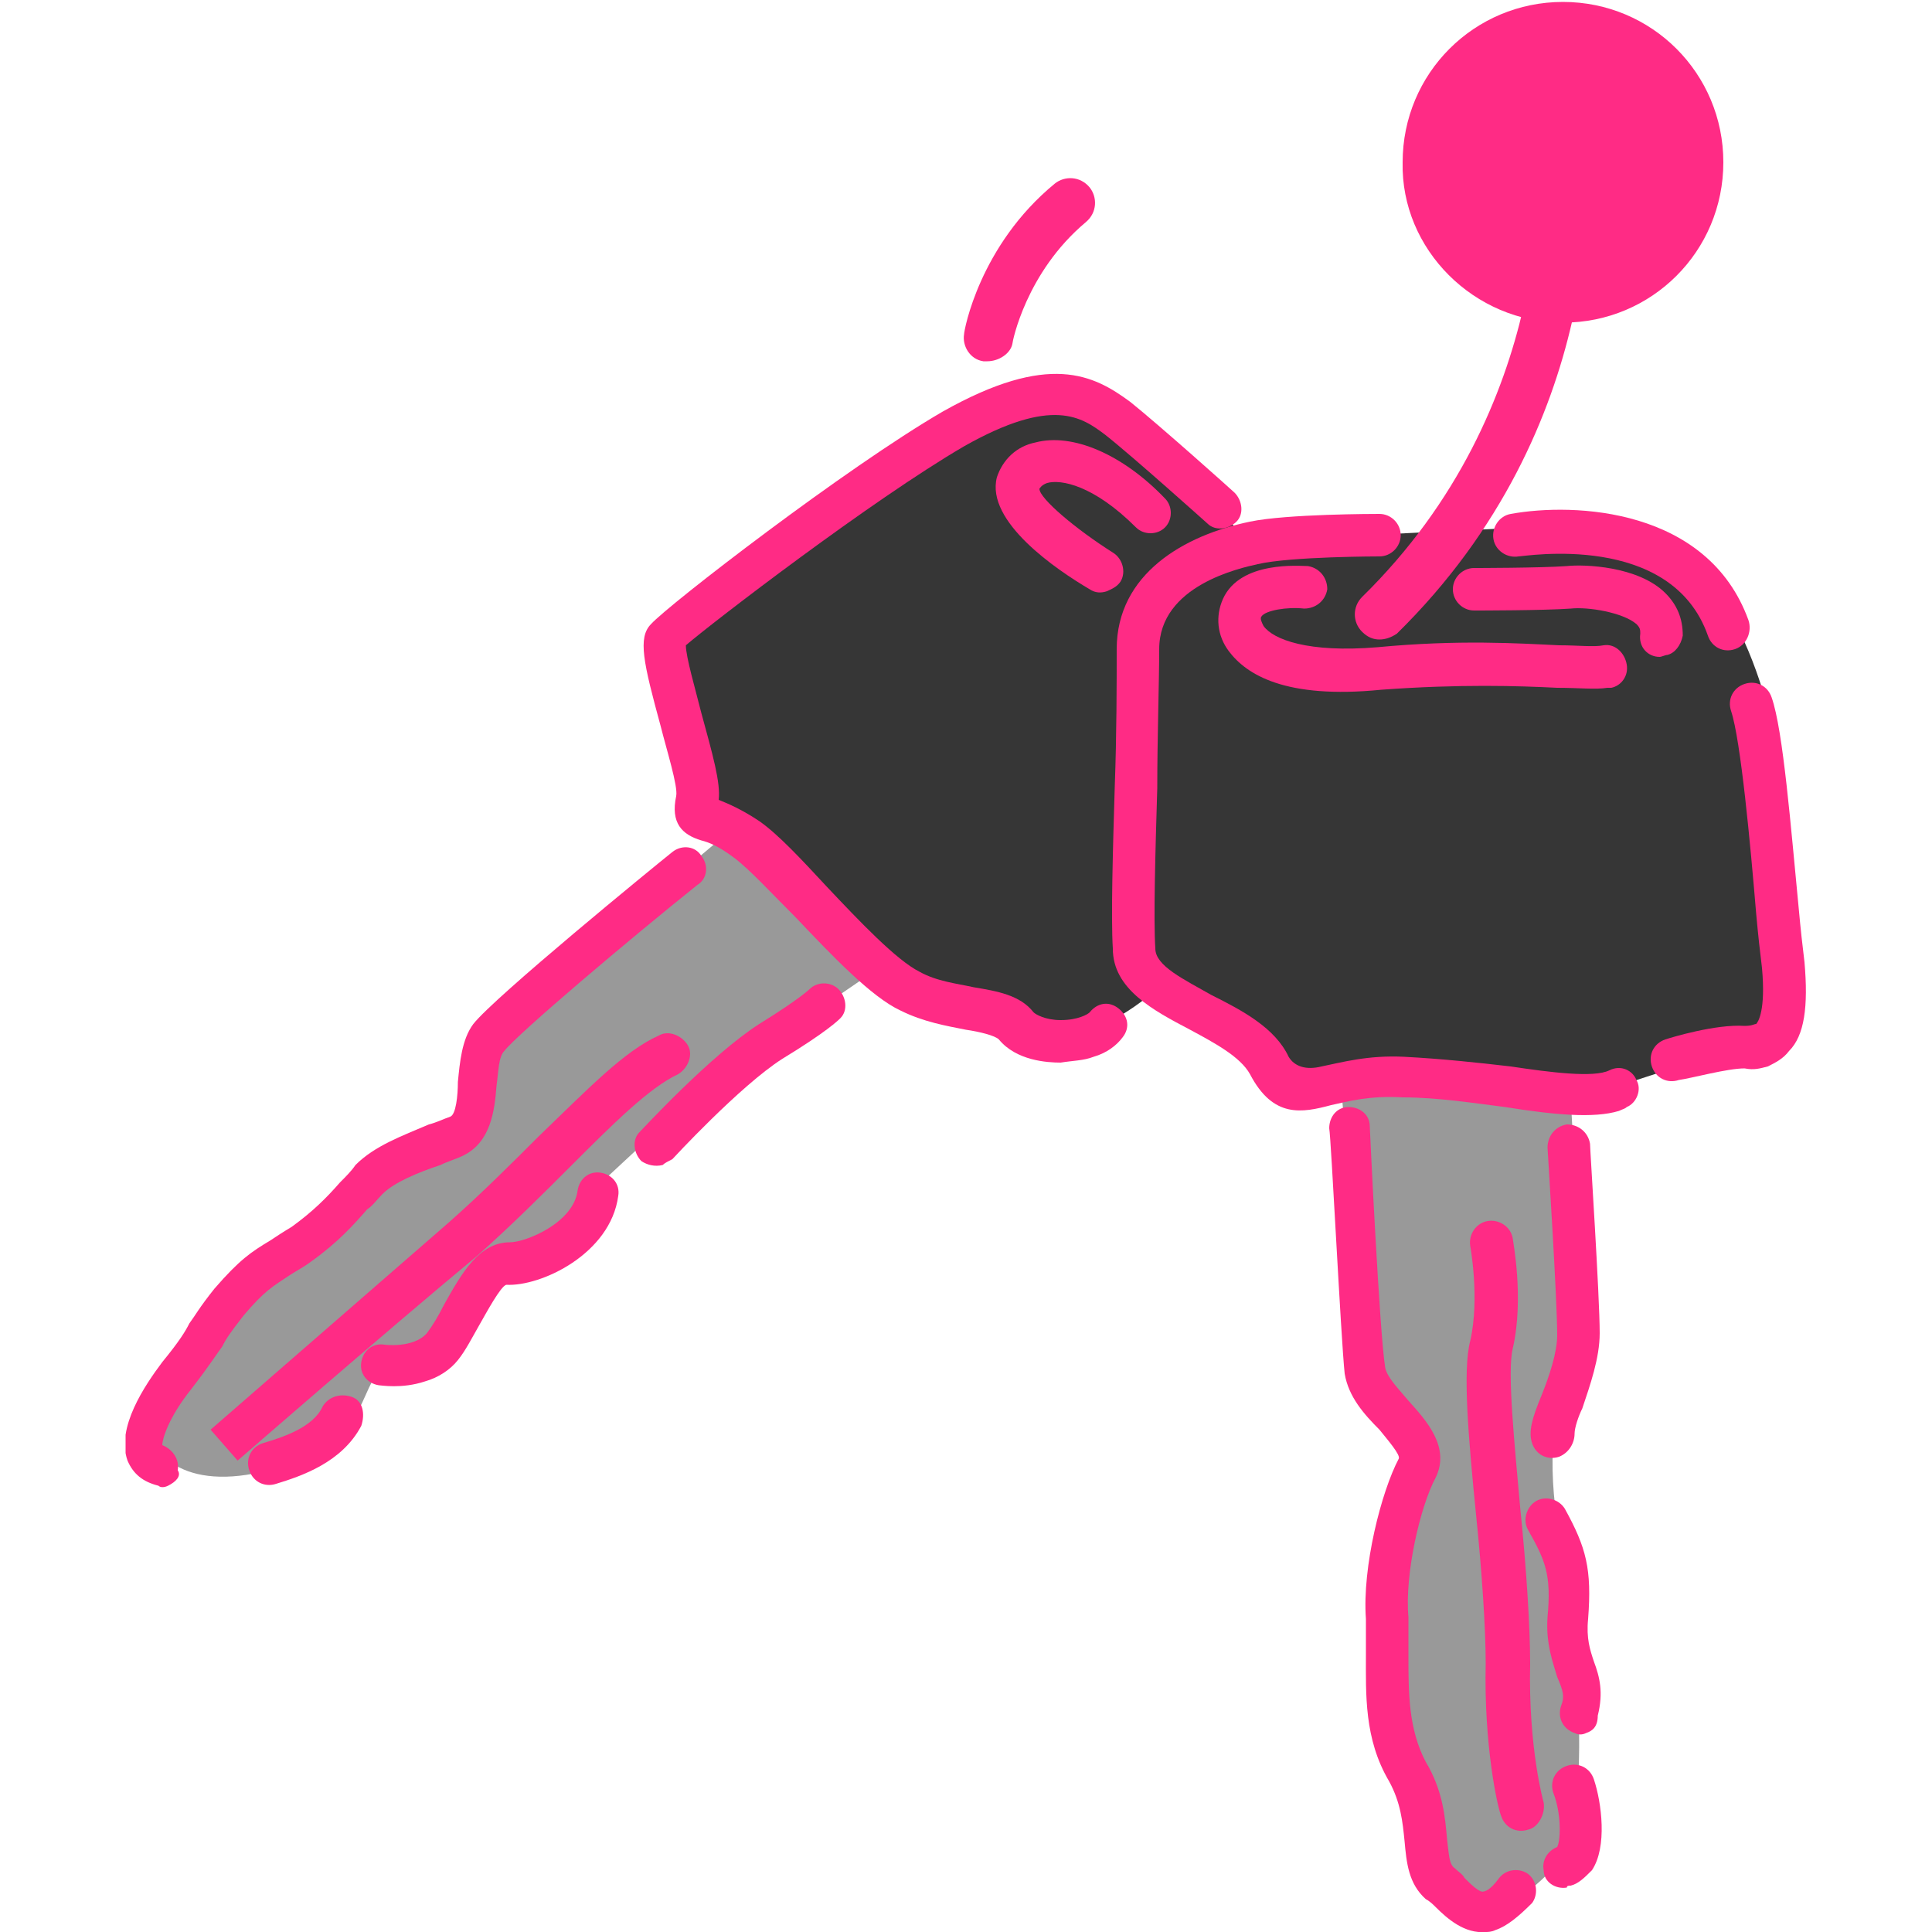 <?xml version="1.0" encoding="utf-8"?>
<!-- Generator: Adobe Illustrator 28.3.0, SVG Export Plug-In . SVG Version: 6.00 Build 0)  -->
<svg version="1.1" id="圖層_1" xmlns="http://www.w3.org/2000/svg" xmlns:xlink="http://www.w3.org/1999/xlink" x="0px" y="0px"
	 viewBox="0 0 100 100" style="enable-background:new 0 0 100 100;" xml:space="preserve">
<style type="text/css">
	.st0{clip-path:url(#SVGID_00000067931540214207774150000000116273782346021784_);}
	.st1{fill-rule:evenodd;clip-rule:evenodd;fill:#999999;}
	.st2{fill-rule:evenodd;clip-rule:evenodd;fill:#363636;}
	.st3{fill:#FF2B85;}
</style>
<g>
	<defs>
		<rect id="SVGID_1_" x="6.5" width="87" height="100"/>
	</defs>
	<clipPath id="SVGID_00000070078474983600866680000002807288952314883977_">
		<use xlink:href="#SVGID_1_"  style="overflow:visible;"/>
	</clipPath>
	<g style="clip-path:url(#SVGID_00000070078474983600866680000002807288952314883977_);">
		<path class="st1" d="M39.8,41.4c-0.3,0.1-7.8,6.5-7.8,6.5s-6.3,4.9-7,7.2c-0.7,2.3-0.1,3-2.4,4.1c-2.3,1.1-7.7,5.8-7.7,5.8
			s-7.2,7.6-7.1,9c0.1,1.4,2.1,3.5,7.1,1.8c5-1.7,3.2-4.8,5.9-5.5c2.6-0.7,3.8-4.9,7.1-5.6c3.3-0.8,2.8-3.1,2.8-3.1l5.6-5.2
			l10.5-7.2L39.8,41.4z"/>
		<path class="st1" d="M69.3,54.9l0.8,9.3c0,0-0.5,5.8,1.3,8.3c1.8,2.5,2.3,3.3,0.8,6.5c-1.4,3.2-0.1,10.6,0.8,13.4
			c0.9,2.8,1.2,8.6,5.2,6.1c4-2.5,3.4-5.1,3.4-5.1s0.5-5.3-0.4-7.8c-0.8-2.5,0.2-4.7-0.3-5.8c-0.5-1-1-6.1,0.2-8.2
			c1.2-2.1,0-17.7,0-17.7L69.3,54.9z"/>
		<path class="st2" d="M34.6,32.4l1.6,8.5l6.3,5.8l5.3,5.4l5.2,1.3l3.5,0c0,0,3.8-1.9,3.5-2.8c-0.3-0.9-1.5-1.9-1.5-1.9
			s0.2-15.8,0.2-16c0-0.2,4.3-4.6,5.1-4.7c0.8-0.1-0.8-2-0.8-2l-7.2-6l-7.7,2.9L34.6,32.4z"/>
		<path class="st2" d="M70.7,27.7l-8.9,1.3l-2.6,4l-0.3,15.6l1,3.2c0,0,5.6,3.1,5.8,3.4c0.2,0.3,1.4,1.3,1.4,1.3l14,0.2l2.7-0.5
			l5.2-1.7c0,0,3.1-0.1,3.2-0.8c0.1-0.7-0.8-17.4-0.8-17.4s-1.3-4.9-3.3-6.1c-2-1.2-9.2-2.9-9.2-2.9L70.7,27.7z"/>
		<path class="st3" d="M56.6,54.7c-0.5,0.2-1.1,0.2-1.7,0.3c-0.7,0-2.3-0.1-3.2-1.2c-0.2-0.2-1-0.4-1.7-0.5c-1-0.2-2.2-0.4-3.4-1
			c-1.5-0.7-3.5-2.8-5.4-4.8c-1.3-1.3-2.4-2.5-3.2-3.1c-0.8-0.6-1.3-0.8-1.7-0.9c-1-0.3-1.6-0.9-1.3-2.3c0.1-0.5-0.5-2.4-0.8-3.6
			c-0.9-3.3-1.2-4.6-0.5-5.3c0.9-1,10.1-8.1,15.1-11c5.5-3.1,7.8-1.9,9.7-0.5c1.5,1.2,5.3,4.6,5.4,4.7c0.4,0.4,0.5,1.1,0.1,1.5
			c-0.4,0.4-1.1,0.5-1.5,0.1c0,0-3.9-3.5-5.3-4.6c-1.2-0.9-2.7-2-7.3,0.6c-4.8,2.8-13,9.1-14.4,10.3c0,0.6,0.5,2.3,0.8,3.5
			c0.6,2.2,1,3.6,0.9,4.5c0.5,0.2,1.2,0.5,2.1,1.1c1,0.7,2.2,2,3.5,3.4c1.7,1.8,3.6,3.8,4.8,4.4c0.9,0.5,1.9,0.6,2.8,0.8
			c1.2,0.2,2.4,0.4,3.1,1.3c0.1,0.1,0.6,0.4,1.4,0.4c0.9,0,1.4-0.3,1.5-0.4c0.4-0.5,1-0.6,1.5-0.2c0.5,0.4,0.6,1,0.2,1.5
			C57.8,54.1,57.3,54.5,56.6,54.7z"/>
		<path class="st3" d="M8.7,76.9c-0.2,0.1-0.4,0.1-0.5,0c-0.8-0.2-1.3-0.6-1.6-1.3c-0.6-1.7,0.9-3.9,1.8-5.1c0.9-1.1,1.2-1.6,1.4-2
			c0.3-0.4,0.5-0.8,1.3-1.8c1.3-1.5,1.9-1.9,2.9-2.5c0.3-0.2,0.6-0.4,1.1-0.7c1.1-0.8,1.8-1.5,2.5-2.3c0.3-0.3,0.6-0.6,0.8-0.9
			c1-1,2.4-1.5,3.8-2.1c0.4-0.1,0.8-0.3,1.1-0.4c0.3-0.1,0.4-1.1,0.4-1.8c0.1-1,0.2-2.2,0.8-3c1.1-1.4,9.3-8.1,10.3-8.9
			c0.5-0.4,1.2-0.3,1.5,0.2c0.4,0.5,0.3,1.2-0.2,1.5c-3.5,2.8-9.3,7.7-10,8.6c-0.3,0.3-0.3,1.1-0.4,1.8c-0.1,1.3-0.3,2.9-1.7,3.6
			c-0.4,0.2-0.8,0.3-1.2,0.5c-1.2,0.4-2.4,0.9-3,1.5c-0.3,0.3-0.5,0.6-0.8,0.8c-0.7,0.8-1.5,1.7-2.9,2.7c-0.4,0.3-0.8,0.5-1.1,0.7
			c-0.9,0.6-1.3,0.8-2.4,2.1c-0.7,0.9-0.9,1.2-1.1,1.6c-0.3,0.4-0.6,0.9-1.6,2.2c-1.2,1.5-1.5,2.6-1.5,2.9c0.5,0.2,0.9,0.7,0.8,1.3
			C9.4,76.4,9.1,76.7,8.7,76.9z"/>
		<path class="st3" d="M12.3,75.6L10.9,74c0,0,7.7-6.7,12.3-10.7c1.7-1.5,3.3-3.1,4.7-4.5c2.5-2.4,4.4-4.4,6.2-5.2
			c0.5-0.3,1.2,0,1.5,0.5c0.3,0.5,0,1.2-0.5,1.5c-1.5,0.7-3.4,2.6-5.6,4.8c-1.4,1.4-3,3-4.8,4.6C20,68.9,12.3,75.6,12.3,75.6z"/>
		<path class="st3" d="M14.3,76.8c-0.6,0.2-1.2-0.1-1.4-0.7s0.1-1.2,0.7-1.4c1-0.3,2.6-0.8,3.1-1.9c0.3-0.5,0.9-0.7,1.5-0.5
			s0.7,0.9,0.5,1.5C17.7,75.7,15.6,76.4,14.3,76.8z"/>
		<path class="st3" d="M22,71.5c-1.2,0.4-2.3,0.2-2.4,0.2c-0.6-0.1-1-0.6-0.9-1.2c0.1-0.6,0.6-1,1.2-0.9c0,0,1.5,0.2,2.2-0.6
			c0.3-0.4,0.6-0.9,0.9-1.5c0.9-1.6,1.8-3.2,3.4-3.2c0.8,0,3.3-1,3.5-2.7c0.1-0.6,0.6-1,1.2-0.9c0.6,0.1,1,0.6,0.9,1.2
			c-0.4,3-4,4.7-5.8,4.6c-0.3,0.1-1,1.4-1.4,2.1c-0.4,0.7-0.7,1.3-1.1,1.8C23.3,70.9,22.7,71.3,22,71.5z"/>
		<path class="st3" d="M34.3,60.3c-0.4,0.1-0.8,0-1.1-0.2c-0.4-0.4-0.5-1.1-0.1-1.5c0.2-0.2,3.7-4,6.2-5.6c2.1-1.3,2.6-1.8,2.6-1.8
			c0.4-0.4,1.1-0.4,1.5,0c0.4,0.4,0.5,1.1,0.1,1.5c-0.1,0.1-0.7,0.7-3,2.1c-2.2,1.4-5.7,5.2-5.7,5.2C34.6,60.1,34.4,60.2,34.3,60.3z
			"/>
		<path class="st3" d="M83.8,57.5c-1.3,0.4-3.4,0.2-5.9-0.2c-1.6-0.2-3.5-0.5-5.3-0.5c-1.7-0.1-2.8,0.2-3.7,0.4
			c-1.5,0.4-3,0.7-4.2-1.6c-0.5-0.9-1.8-1.6-3.1-2.3c-1.9-1-4-2.1-4-4.2c-0.1-1.6,0-5.1,0.1-8.4c0.1-2.7,0.1-5.4,0.1-7.1
			c0-3.9,3.5-5.9,6.9-6.6c1.9-0.4,6.5-0.4,6.7-0.4c0.6,0,1.1,0.5,1.1,1.1c0,0.6-0.5,1.1-1.1,1.1c0,0-4.6,0-6.3,0.4
			c-0.9,0.2-5.1,1.1-5.1,4.4c0,1.7-0.1,4.5-0.1,7.2c-0.1,3.3-0.2,6.8-0.1,8.3c0,0.9,1.5,1.6,2.9,2.4c1.6,0.8,3.3,1.7,4,3.2
			c0.3,0.5,0.9,0.7,1.7,0.5c1-0.2,2.4-0.6,4.3-0.5c1.9,0.1,3.8,0.3,5.5,0.5c2,0.3,4.3,0.6,5.1,0.2c0.6-0.3,1.2,0,1.4,0.5
			c0.3,0.5,0,1.2-0.5,1.4C84.1,57.4,84,57.4,83.8,57.5z"/>
		<path class="st3" d="M91.5,55.2c-0.4,0.1-0.7,0.2-1.2,0.1c-0.9,0-2.7,0.5-3.4,0.6c-0.6,0.2-1.2-0.1-1.4-0.7
			c-0.2-0.6,0.1-1.2,0.7-1.4c0.3-0.1,2.6-0.8,4.1-0.7c0.4,0,0.5-0.1,0.6-0.1c0.1-0.1,0.5-0.7,0.3-2.9c-0.1-0.8-0.2-1.7-0.3-2.8
			c-0.3-3.6-0.8-9-1.3-10.5c-0.2-0.6,0.1-1.2,0.7-1.4c0.6-0.2,1.2,0.1,1.4,0.7c0.6,1.7,1,6.8,1.4,10.9c0.1,1.1,0.2,2,0.3,2.8
			c0.2,2.3,0,3.8-0.8,4.6C92.3,54.8,91.9,55,91.5,55.2z"/>
		<path class="st3" d="M89.8,33.6c-0.6,0.2-1.2-0.1-1.4-0.7c-1.9-5.4-9.5-4.1-9.8-4.1c-0.6,0.1-1.2-0.3-1.3-0.9
			c-0.1-0.6,0.3-1.2,0.9-1.3c3.3-0.6,10.2-0.3,12.3,5.5C90.7,32.7,90.4,33.4,89.8,33.6C89.8,33.6,89.8,33.6,89.8,33.6z"/>
		<path class="st3" d="M57.3,30.6c-0.3,0.1-0.6,0.1-0.9-0.1c-1.7-1-5.4-3.5-4.8-5.8c0.3-0.9,1-1.6,2-1.8c1.9-0.5,4.5,0.6,6.7,2.9
			c0.4,0.4,0.4,1.1,0,1.5c-0.4,0.4-1.1,0.4-1.5,0c-2.2-2.2-3.9-2.5-4.6-2.3c-0.3,0.1-0.4,0.3-0.4,0.3c0,0.5,1.9,2.1,3.8,3.3
			c0.5,0.3,0.7,1,0.4,1.5C57.8,30.4,57.5,30.5,57.3,30.6z"/>
		<path class="st3" d="M83.4,35.6c-0.1,0-0.1,0-0.2,0c-0.6,0.1-1.5,0-2.6,0c-2-0.1-5-0.2-9.1,0.1c-5,0.5-7-0.8-7.9-2
			c-0.6-0.8-0.7-1.8-0.3-2.7c0.9-2,4-1.7,4.4-1.7c0.6,0.1,1,0.6,1,1.2c-0.1,0.6-0.6,1-1.2,1c-0.9-0.1-2,0.1-2.2,0.4
			c-0.1,0.1,0,0.3,0.1,0.5c0.5,0.7,2.3,1.4,5.9,1.1c4.2-0.4,7.3-0.2,9.4-0.1c1,0,1.8,0.1,2.3,0c0.6-0.1,1.1,0.4,1.2,1
			C84.3,35,83.9,35.5,83.4,35.6z"/>
		<path class="st3" d="M86.3,33.9c-0.1,0-0.3,0.1-0.4,0.1c-0.6,0-1.1-0.5-1-1.2c0-0.2,0-0.3-0.2-0.5c-0.7-0.6-2.5-0.9-3.4-0.8
			c-1.4,0.1-4.8,0.1-5,0.1c-0.6,0-1.1-0.5-1.1-1.1c0-0.6,0.5-1.1,1.1-1.1c0,0,3.4,0,4.8-0.1c0.9-0.1,3.7,0,5.1,1.4
			c0.6,0.6,0.9,1.3,0.9,2.2C87,33.4,86.7,33.8,86.3,33.9z"/>
		<path class="st3" d="M77.4,99.9c-0.2,0.1-0.4,0.1-0.5,0.1c-1.1,0.1-2-0.7-2.6-1.3c-0.1-0.1-0.3-0.3-0.5-0.4c-0.9-0.8-1-1.9-1.1-3
			c-0.1-1-0.2-2-0.8-3.1c-1.3-2.2-1.2-4.5-1.2-6.6c0-0.6,0-1.2,0-1.8c-0.2-2.7,0.8-6.6,1.7-8.3c0.1-0.2-0.6-1-1-1.5
			c-0.8-0.8-1.6-1.7-1.8-2.9c-0.2-1.9-0.7-12.2-0.8-12.7c0-0.6,0.4-1.1,1-1.1c0.6,0,1.1,0.4,1.1,1c0,0.1,0.5,10.7,0.8,12.5
			c0.1,0.5,0.7,1.1,1.2,1.7c0.9,1,2.2,2.4,1.4,4c-0.8,1.5-1.6,5-1.4,7.2c0,0.6,0,1.3,0,2c0,1.9,0,3.8,0.9,5.5c0.9,1.5,1,2.9,1.1,4
			c0.1,0.8,0.1,1.3,0.4,1.5c0.2,0.2,0.4,0.3,0.5,0.5c0.3,0.3,0.8,0.8,1,0.7c0,0,0.3,0,0.8-0.7c0.4-0.5,1.1-0.5,1.5-0.2
			c0.5,0.4,0.5,1.1,0.2,1.5C78.6,99.2,78,99.7,77.4,99.9z"/>
		<path class="st3" d="M79.1,94.7L79.1,94.7c-0.6,0.2-1.2-0.1-1.4-0.7c-0.2-0.5-0.9-3.7-0.8-7.9c0-1.8-0.2-4.8-0.5-7.7
			c-0.4-4-0.7-7.5-0.3-9c0.5-2.2,0-4.9,0-4.9c-0.1-0.6,0.3-1.2,0.9-1.3c0.6-0.1,1.2,0.3,1.3,0.9c0,0.1,0.6,3.1,0,5.7
			c-0.3,1.2,0.1,5,0.4,8.4c0.3,2.9,0.5,6,0.5,7.9c-0.1,4.4,0.7,7.2,0.7,7.2C80,93.9,79.6,94.6,79.1,94.7z"/>
		<path class="st3" d="M80.7,75.4c-0.6,0.2-1.2-0.1-1.4-0.7c-0.2-0.6,0-1.3,0.5-2.5c0.4-1,0.8-2.2,0.8-3.1c0-1.9-0.5-9.6-0.5-9.7
			c0-0.6,0.4-1.1,1-1.2c0.6,0,1.1,0.4,1.2,1c0,0.3,0.5,7.9,0.5,9.8c0,1.3-0.5,2.7-0.9,3.9c-0.2,0.4-0.4,1-0.4,1.3
			C81.5,74.7,81.2,75.2,80.7,75.4z"/>
		<path class="st3" d="M82.1,89.7c-0.2,0.1-0.4,0.1-0.6,0c-0.6-0.2-0.9-0.8-0.7-1.4c0.2-0.5,0.1-0.8-0.2-1.5
			c-0.2-0.7-0.6-1.7-0.5-3.1c0.2-2.2-0.1-2.9-1-4.5c-0.3-0.5-0.1-1.2,0.4-1.5c0.5-0.3,1.2-0.1,1.5,0.4c1.1,2,1.4,3.1,1.2,5.7
			c-0.1,1,0.1,1.6,0.3,2.2c0.3,0.8,0.5,1.6,0.2,2.8C82.7,89.4,82.4,89.6,82.1,89.7z"/>
		<path class="st3" d="M81.3,97.6c-0.1,0-0.2,0-0.2,0.1c-0.6,0.1-1.2-0.3-1.2-0.9c-0.1-0.5,0.2-1,0.7-1.2c0.2-0.4,0.2-1.8-0.2-2.8
			c-0.2-0.6,0.1-1.2,0.7-1.4c0.6-0.2,1.2,0.1,1.4,0.7c0.4,1.2,0.7,3.5-0.1,4.7C82,97.2,81.7,97.5,81.3,97.6z"/>
		<path class="st3" d="M80.9,16.7c4.6,0,8.3-3.7,8.3-8.3c0-4.6-3.7-8.3-8.3-8.3c-4.6,0-8.3,3.7-8.3,8.3
			C72.5,12.9,76.3,16.7,80.9,16.7z"/>
		<path class="st3" d="M71.4,33.1c-0.3,0-0.6-0.1-0.9-0.4c-0.5-0.5-0.5-1.3,0-1.8c10.1-9.9,9.1-22.4,9.1-22.5
			c-0.1-0.7,0.4-1.3,1.1-1.4C81.4,7,82,7.5,82.1,8.2c0.1,0.6,1.2,13.8-9.8,24.6C72,33,71.7,33.1,71.4,33.1z"/>
		<path class="st3" d="M51.1,18.7c-0.1,0-0.1,0-0.2,0c-0.7-0.1-1.1-0.8-1-1.4c0-0.2,0.8-4.6,4.7-7.8c0.5-0.4,1.3-0.4,1.8,0.2
			c0.4,0.5,0.4,1.3-0.2,1.8c-3.1,2.6-3.8,6.2-3.8,6.3C52.3,18.3,51.7,18.7,51.1,18.7z"/>
	</g>
</g>
</svg>
